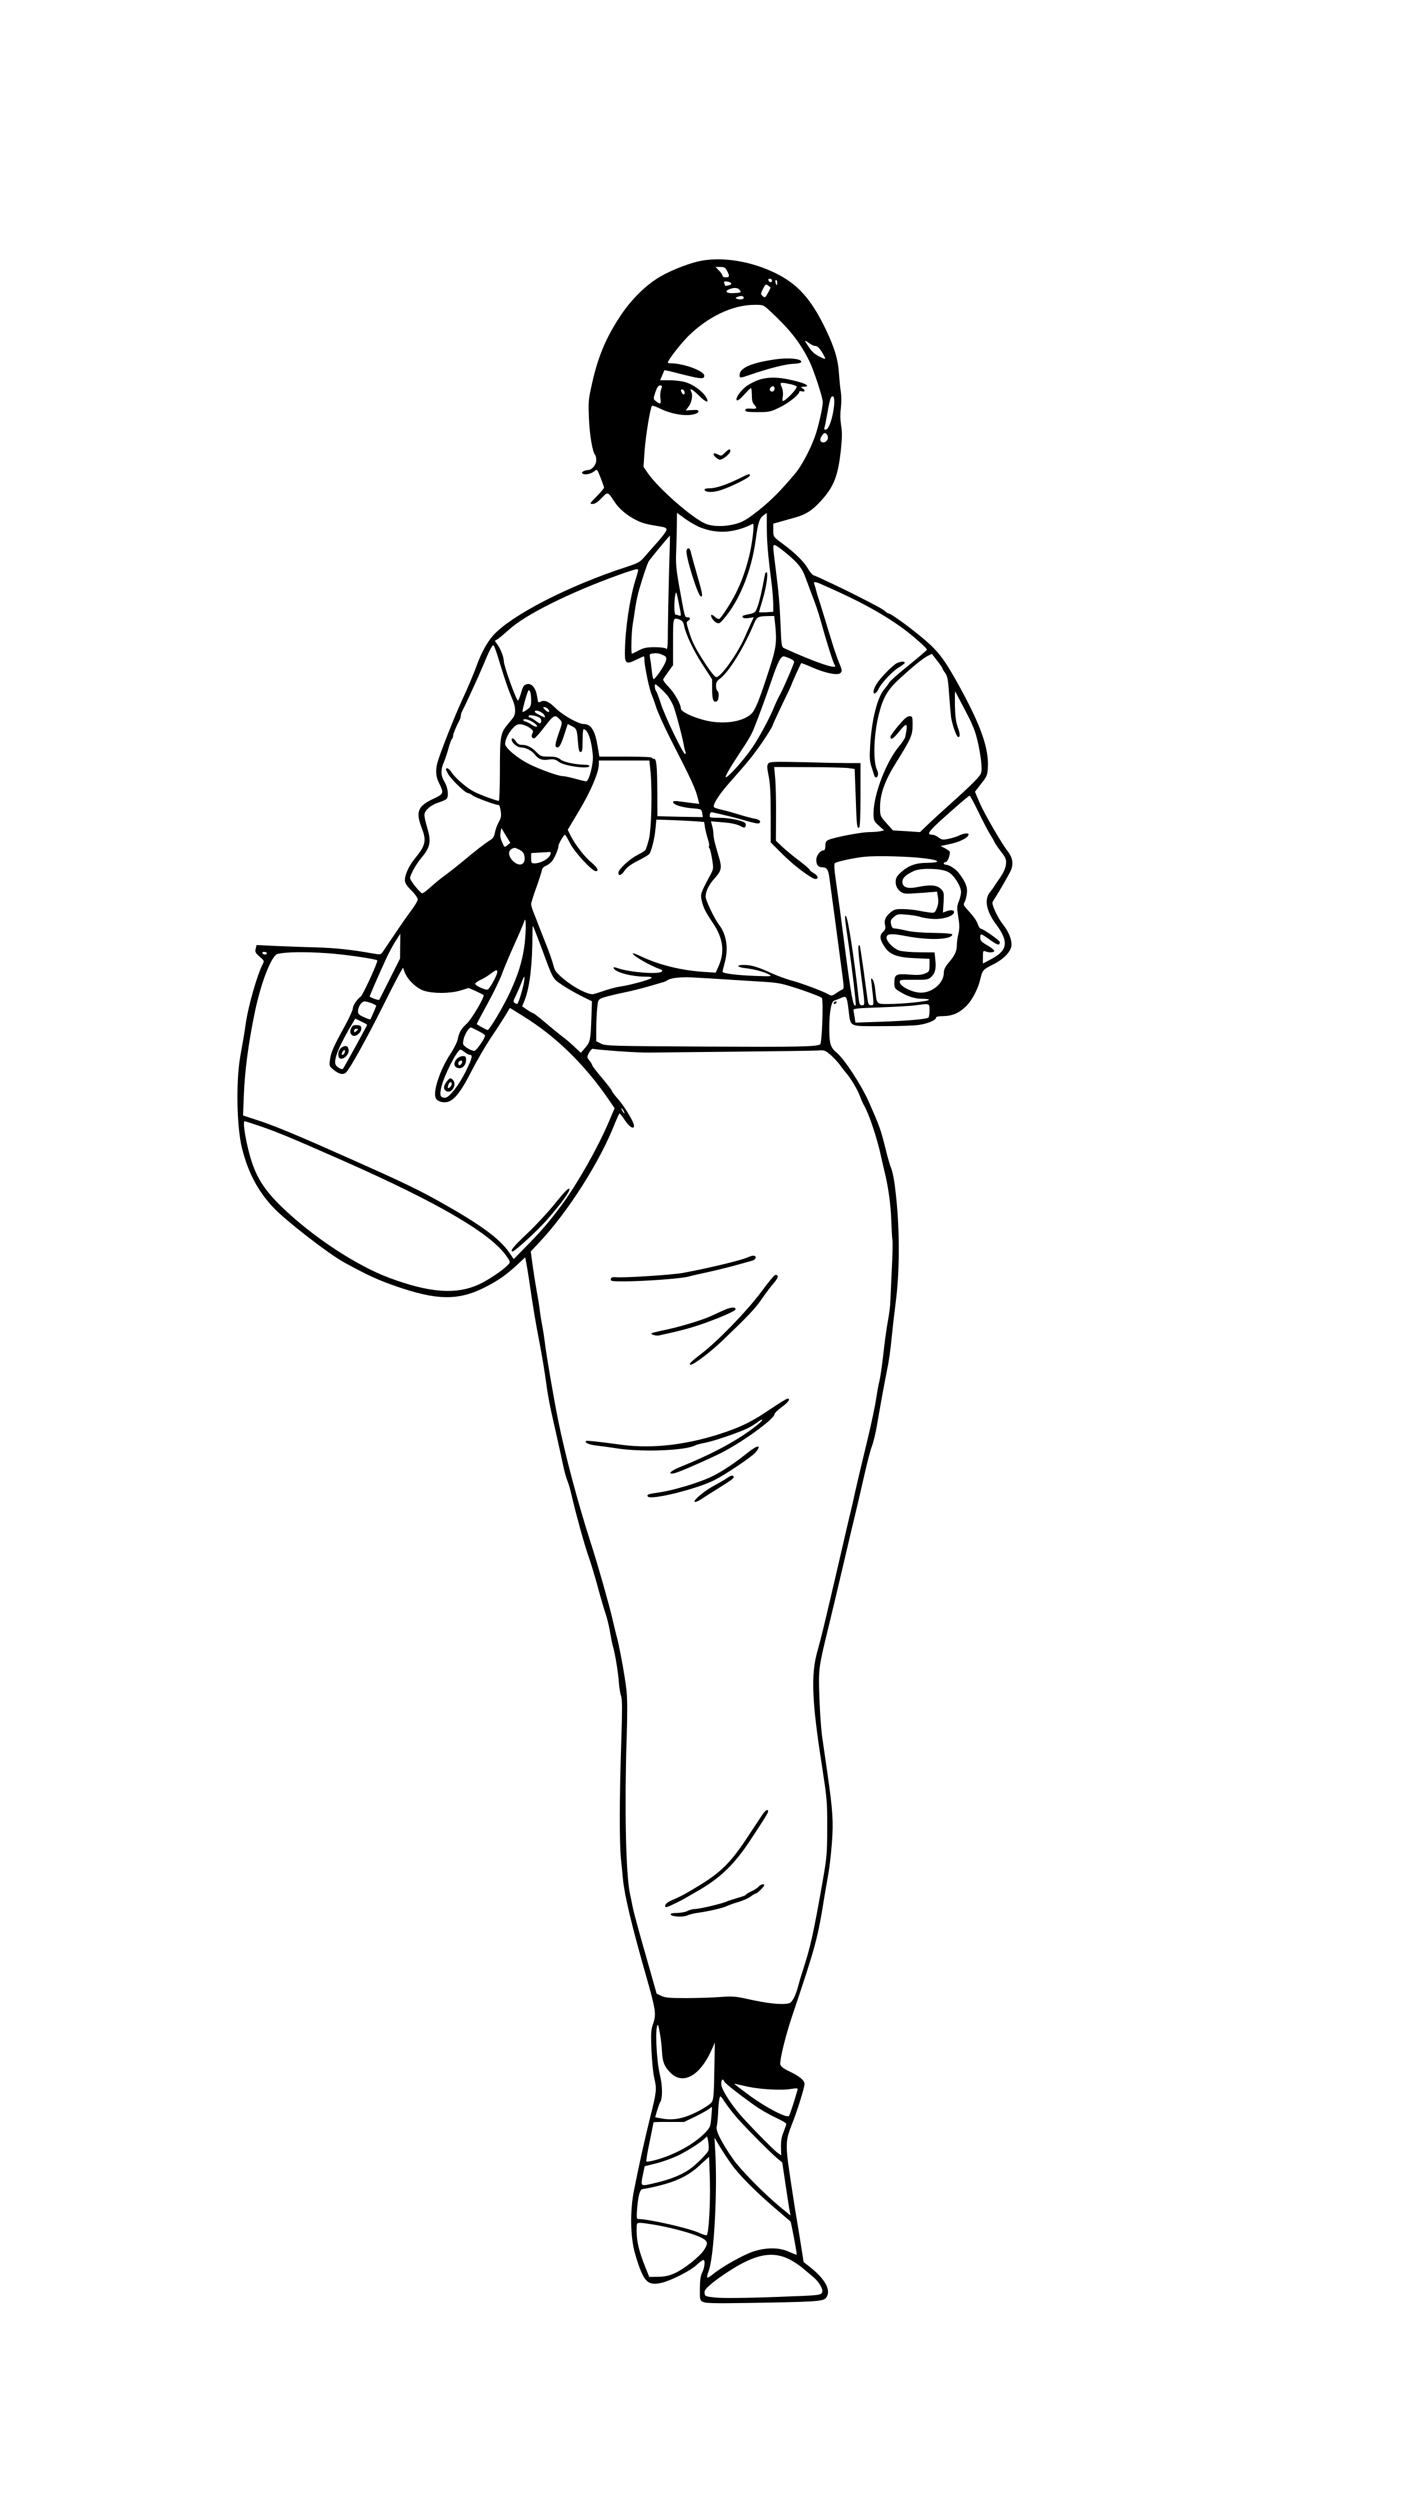 <svg xmlns="http://www.w3.org/2000/svg" width="1440" height="2560" version="1.0" viewBox="0 0 1080 1920"><defs/><path d="M539.4 200.1c-8.4 1.4-23.4 7.1-32.4 12.4-10.6 6.2-21.6 17-29.8 29.1-11.5 17.2-17.7 31.8-22.3 52.3-2.9 12.8-3.1 14.5-2.5 27.6.5 12.8 2.8 26.1 4.9 28.1.4.4.7 2.2.7 3.9 0 3.5-3.4 7.5-6.6 7.5-1 0-2.6.5-3.4 1-1.3.8-1.3 1.1-.1 1.9 1.7 1.1 6.7-.2 9.1-2.4 1.5-1.4 1.9-1 4.3 5.3 1.5 3.7 2.7 7.2 2.7 7.7s-2.6 3.5-5.7 6.7c-5.4 5.5-5.6 5.8-3.1 5.8 1.8 0 3.9-1.4 6.9-4.5 4.8-5.1 4.7-5.1 10.1 3.1 3.3 5.1 9.6 10.4 16.5 13.8 4.7 2.4 8.6 3.4 19.6 5.1 2.6.4 3.7 1.1 3.7 2.3 0 .9-3 5.1-6.7 9.2-3.8 4.2-8.4 9.5-10.5 11.9-3.1 3.6-4.9 4.6-12.5 7.1-44.8 14.4-90 37.6-103.7 53.2-4.6 5.2-9.3 14-12.6 23.3-2 5.7-6.9 17.1-11 26-6.1 13.1-17.3 41.8-19.1 48.5-1.4 5.5-1.1 10.3 1 14.6 4.3 8.8 4.2 8.9-4.4 13-11.8 5.6-13.3 9.9-8.4 22.7 3.6 9.2 2.7 13.2-5.3 22.8-4.5 5.5-7.7 12.3-7.8 16.5 0 2.4 1.1 4.3 5 8.2 2.8 2.8 5 5.9 4.9 6.9 0 1-2.2 4.7-4.9 8.3-2.7 3.6-8.5 11.9-12.9 18.5-4.5 6.6-8.7 12.9-9.4 13.9-1.2 1.7-1.8 1.8-7.8.7-16.5-2.9-27.7-4.1-43.4-4.6-9.3-.2-23.4-.8-31.2-1.1l-14.2-.7-.7 2.9c-.6 2.4-.2 3.2 3 6 3.7 3.2 3.7 3.3 2.2 6.2-4 7.8-10.6 30.8-12.6 43.7-.6 4.4-1.6 10.5-2.1 13.5-.6 3-1.6 9.1-2.4 13.5-3.3 19.6-2.7 54 1.4 70.3 4.6 18.4 12 32.5 23.6 45 9.4 10.2 43.2 36.4 55.5 43 18.2 9.9 25.3 13.1 39 17.9 31.4 10.9 47.9 11.2 68 1.1 10.9-5.5 16.7-9.6 26-18.2l5.4-5.1.7 3.5c.4 1.9 1.5 8.4 2.4 14.5 3.3 22.7 4.8 31.5 8.1 48.5 1.8 9.6 4 22.7 4.8 29.1.8 6.4 2.5 15.9 3.6 21 1.1 5.2 3.4 15.2 5 22.4 1.6 7.1 3.7 16.6 4.6 21 .9 4.4 2.4 9.6 3.2 11.5.8 1.9 2.3 6.9 3.2 11 3.3 14.4 10 38.6 13 47 1.7 4.7 4.8 15 7 23 2.1 8 4.8 17.1 5.9 20.4 1.2 3.2 2.8 9.7 3.6 14.5.8 4.7 1.9 10.2 2.5 12.1 1.6 5.4 3.9 19.8 4.4 27.3.3 3.7 1 8.3 1.7 10.1.9 2.5.9 10.8.1 35.7-1.4 42.9-1.5 76.3-.2 89.6.6 5.9 1.3 12.8 1.5 15.3 1.2 12.5 7 36.7 17.7 74 7.4 26 8 29.6 5.6 36.7-1.8 5.1-1.9 7.5-1.4 20.8.4 8.2 1.3 17.7 2.1 21 2.1 8.8 1.9 10.6-3 30.1-4.5 18.2-9.1 39-12.6 56.9-3 15.4-2.7 34.5.6 47 1.4 5.3 3.8 12.5 5.4 15.9 3.5 7.7 6.9 9.5 15 7.7 7-1.5 22.5-9.3 27.2-13.8 2.2-2.1 4.5-3.8 5.2-3.8 1.6 0 1 6.1-1.1 10-1 2-1.6 5.9-1.6 12-.1 8.5 0 9 2.4 10.2 2 1 9.2 1.2 33.5.8 52-.8 58.7-1.2 60.8-3.7 4.6-5.4 0-14.4-12.4-24.1l-4.6-3.6-1.7-10.8c-.9-5.9-2.4-14.9-3.2-19.8-.9-5-2.7-16.2-4-25-5.4-35.2-5.4-36.5-.1-50.2 4.3-10.8 9.7-28.3 9.7-31.1 0-2.6-4.1-6-11.8-9.6-4.2-2-6.4-3.7-6.8-5.2-.7-2.8 3.8-21.4 8.7-36.1 18.7-55.6 19.9-59.8 25.4-94.3.8-4.7 2.1-12.2 2.9-16.7.8-4.6 2-14.9 2.6-23 1.3-16.3.7-25-3.6-54.8-1.4-9.4-3.1-21.5-3.9-27-.8-5.5-1.7-19-2.1-30-.7-22.4-.8-22.1 7.1-54.5 4.2-17.4 7-29.1 10-42 .7-3 4-17.2 7.4-31.5 3.5-14.3 8-33.7 10.1-43 2.1-9.4 4.7-19.3 5.8-22.1 1.1-2.7 3-10.6 4.1-17.5 2.4-14.1 5.7-32 7.2-39.4 1.7-8.1 2.9-16.4 3.9-27 .5-5.5 1.9-17.7 3.1-27 3.4-26.6 3-62.3-1.1-91.5-.7-4.7-1.8-9.6-2.5-11-.7-1.4-2.7-8.3-4.4-15.3-3.5-14.2-4.7-17.5-12.8-35.7-5.6-12.7-18.6-32.6-24.6-37.6-4.8-4-5.7-6.9-5.7-18.6 0-12.6 1.5-20.7 3.8-21.4 1-.3 3.2-1.2 5.1-2 4.3-1.9 4.6-1.5 5.9 9.2 1.8 13.5-.5 12.4 26 12.4 12.5 0 25.3-.4 28.4-1 6.7-1 12.8-3.7 12.8-5.5 0-.8 1.9-1.2 5.8-1.2 7-.1 12.4-2.6 17.7-8 4.5-4.7 8.8-13.1 10.5-20.3 1.6-7 2-7.4 9.7-11.3 8.7-4.3 14.3-10.4 14.3-15.4 0-4.5-2.6-10.4-6.6-15.4-3.9-4.8-8.8-15.4-8-17.1.3-.7 1.5-2.7 2.6-4.3 2.5-3.9 7.7-12.9 10.7-18.5 3-5.6 2.6-10.6-1.3-15.8-5.3-6.9-18.2-29.2-21.9-37.7l-3.6-8.5 4.7-6.1c4.4-5.5 4.9-6.6 5.2-12.3.9-14.7-5.3-32.5-22.3-63.3-9.7-17.5-13.9-23.5-21.6-30.9-8.5-8.1-30.2-24.4-32.5-24.4-.4 0-1.6-.7-2.6-1.7-1-.9-4.6-3.1-8-4.8-3.5-1.8-9.2-4.8-12.8-6.6-7.8-4.1-31.8-15.5-34.2-16.2-.9-.3-2.9-2.7-4.4-5.4-2.9-5-9.7-11.7-18.6-18.3-7.9-5.8-7.8-5.7-7.8-11v-4.9l5.5-1.5c3-.9 8.1-2.3 11.3-3.2 8.3-2.3 13.3-5.5 20.1-13.1 9.8-10.8 13-19.3 15.1-39.7.9-8.6.9-13.1.1-17.9-.7-4.1-.8-8.8-.2-13.3.5-4 .5-9.4-.1-12.9-.5-3.3-1.1-9.6-1.4-14-.6-10.3-3.3-19.3-10-33.4-11.3-23.6-21.8-35.2-39.2-43.6-18.3-8.8-38.9-12.2-55.8-9.4zm19.1 7.9c2.1 4 1.9 5-1 5-1.4 0-2.5-.5-2.5-1.2s-1.2-2.5-2.7-4l-2.7-2.8h3.7c3 0 3.9.5 5.2 3zm34.5 7.6c0 1.7-2.2 1.4-2.8-.4-.2-.7.3-1.2 1.2-1.2.9 0 1.6.7 1.6 1.6zm4 1.4c0 1.1-.2 2-.4 2s-.6-.9-.9-2c-.3-1.1-.1-2 .4-2s.9.9.9 2zm-35.3.6c.2.6-.8 1.4-2.2 1.6-1.4.3-2.5.4-2.5.2 0-.1-.3-1-.6-1.9-.6-1.3-.1-1.6 2.1-1.3 1.6.2 3 .8 3.2 1.4zm30.2 3.1c.1.1-.7 2-2 4.2-2.1 3.8-2.4 4-4 2.5-1.7-1.6-1.7-1.8.2-5.6 1.8-3.5 2.2-3.8 3.7-2.7.9.8 1.9 1.4 2.1 1.6zm-23.9 1.8c1.7 2.1 1.3 2.3-4.4 2.6-5.4.4-7.4-1.4-3.4-3 3.5-1.4 6.4-1.3 7.8.4zm3.3 6c.3 1.3-2.9 1.9-5.1 1-1.5-.6-1.5-.8.3-1.5 2.4-1.1 4.5-.8 4.8.5zm19.5 9.7c15.6 14.4 23.4 24.2 30.7 38.7 3.5 7 10.5 28.3 10.5 31.9 0 4.5-3.7 20.3-6.3 27.2-3.8 10.2-10.2 22-14.7 27.4-10.8 12.9-18.3 20.5-28 28.3-8.2 6.5-11.8 8.8-16.8 10.3-8.3 2.6-18.6 2.6-24.4.1-10.3-4.4-36.5-27.4-44.4-39.1l-3.1-4.5.8-12c.9-12.1 4.5-34.2 5.8-34.9.4-.3 3.4.8 6.6 2.4 7.8 3.8 18 5.6 24.3 4.4 3-.6 4.7-1.4 4.7-2.4 0-1.1-1.1-1.4-4.9-1.1l-4.9.3 2-2.6c2.6-3.3 3.7-9 2.3-11.6-1.9-3.6.8-2.3 6.1 3 5.4 5.4 8.1 5.8 5.2.9-2.6-4.4-9.9-9.7-15.7-11.4-2.7-.8-8.2-1.5-12.2-1.5h-7.3l1.6-3.8c.8-2 1.6-3.8 1.7-3.9.2-.2 6.5 1.3 14.1 3.3 14 3.5 16.5 3.7 16.5.9 0-3.6-15.9-9.5-25.6-9.5-1.3 0-2.4-.2-2.4-.6 0-1.7 9.4-13.9 15.4-20 15.2-15.1 34.1-24.2 50.9-24.3 6.7-.1 7 0 11.5 4.1zm35.6 27.5c1.3-.1 2.9 1.3 4.9 4.6 1.7 2.6 2.8 5 2.5 5.2-.3.3-2.6-.7-5.2-2.1-4.1-2.3-6-4.4-10.1-11.3-.5-.8.7-.3 2.6 1.1 1.9 1.5 4.3 2.6 5.3 2.5zm-118.6 33.4c-.6 1.7-.8 4.8-.5 7 .6 4.4 0 4.7-3.3 2.1-2.3-1.8-2.3-1.9-.6-7 1.3-3.8 2.3-5.2 3.6-5.2 1.7 0 1.8.4.8 3.1zm17.9 1.4c.8 2.2-.6 3.3-1.7 1.5-1.3-2-1.2-3 0-3 .6 0 1.3.7 1.7 1.5zm115 10.9c-.9 9-3.9 18-6.1 18.4-1.3.3-1.7 0-1.4-1 .3-.7 1.4-6.1 2.4-11.8.9-5.8 2.2-11.1 2.7-11.7 1.9-2.6 3 0 2.4 6.1zM636 336c0 2.3-2.6 4.4-4.5 3.6-1.9-.7-1.9-2.6.1-5.4 1.3-1.8 1.9-2.1 3-1.1.8.6 1.4 1.9 1.4 2.9zm-97.6 69.2c12.9 5 26.3 4 39.9-3 1.4-.7-.4 15.3-2.9 25.1-2.9 11.5-5.9 19.7-10.4 28.7-3.5 7-10.7 18.1-12.4 19.2-.6.4-2.1-.2-3.3-1.4-1.3-1.2-2.6-1.9-2.9-1.6-.9 1 1.5 4.7 3.8 5.9 2 1.1 2.6.8 5.6-2.7 12.1-13.7 21.6-37.3 24.7-61 1.8-13.1 2.8-16.3 6-18.7l2.5-1.8v9.3c0 12.9.7 21.3 4.1 48.3.4 3.8.8 9.5.9 12.7v5.6l-5.5.4c-3 .1-5.5.1-5.5-.1s1.1-4 2.5-8.5c2.9-9.5 4.7-20.7 3.5-22-.5-.5-1.1.2-1.4 1.5-2.7 14.2-3.9 19.5-5.5 24.1-1.6 4.9-2.1 5.4-5.7 6.2-6.2 1.3-6.6 1.5-5.8 2.7.4.7 2.1.9 4.5.5l3.9-.6-2.4 5.2c-1.3 2.9-3.4 7.5-4.6 10.3-5.9 13.2-18.3 30.5-21.8 30.5-1 0-4.2-3.9-8.4-10.3-8-12.4-9.9-16.2-12.7-25.1-1.9-6.2-2-7.1-.6-7.8 2.1-1.2 1.9-2.8-.4-2.8-2.2 0-1.9 1-6.6-25-2.1-11.8-2.5-16.5-2.1-25.5.2-6.1.5-15.2.5-20.3l.1-9.4 6.6 4.8c3.7 2.6 9 5.6 11.8 6.6zm-24.5 34.3c-.4 15.4-.8 35.2-.9 44 0 12.4-.3 15.6-1.2 14.7-.7-.7-4.2-1.2-8.9-1.2-6.2 0-8.5.5-12.3 2.5-2.6 1.4-4.9 2.5-5.2 2.5-.8 0-.4-16.5.6-22.5.6-3.3 1.5-9.2 2-13 .6-3.9 1.8-9.5 2.6-12.5 3.2-11.1 6.7-21.5 7.8-23.1 1.8-2.7 16-19.8 16.2-19.6.1.1-.2 12.8-.7 28.2zm90.6-14.2c8.7 7.2 11.9 11.4 14.4 18.7 1.3 3.6 3.8 10.3 5.6 15 1.9 4.7 4.6 12.8 6 18 4.4 16 9.6 32.4 10.7 33.7 3.4 4.2-14.6-1.8-38.8-12.9-2-.9-2.2-2-2.8-17.1-.7-16.8-1.3-24.5-4-45.7-2.2-17.1-2.2-17.4.7-15.9 1.2.7 4.9 3.4 8.2 6.2zm-116.1 19.1c-4.8 15.2-8.3 39.3-8.4 57.4 0 7.8 1.2 8.5 8.6 4.9 3-1.5 5.7-2.7 5.9-2.7.3 0 .5 1.3.5 2.9 0 4.1 3.9 23.1 5.4 26.1.6 1.4 2.3 5.9 3.6 10 1.3 4.1 6 14.4 10.3 23 17.6 34.4 20.1 39.8 22.1 48.4l.7 2.9-5.3-.6c-2.9-.4-7.4-1-10-1.3-3.4-.5-4.8-.3-4.8.5 0 2 6.9 4.2 14.6 4.8 7.1.6 7.2.6 7.8 3.6.3 1.7.5 3.1.4 3.2-.2 0-8.1-.1-17.5-.3l-17.3-.4-.1-19.2c-.1-20-.7-25.3-2.7-24.9-.7.2-1.2-.2-1.2-.7 0-.6-7.4-1-20.3-1h-20.3l-1.3-7.8C457 560.8 454 556 448.3 556c-4 0-16.1-6.8-21.3-12-5.4-5.3-8.7-6.8-11.8-5.1-1.8.9-2 .6-2.6-3.9-.9-6.5-4.2-10.6-7.9-9.6-2.2.5-3 1.6-4.4 6.6-1 3.3-2.1 6-2.4 6-1.3 0-10.9-26.6-10.9-30.3 0-2.8-2.2-8.7-4.4-12l-2.5-3.6 2.6-1.6c1.4-1 5.1-4.1 8.3-7 12.5-11.5 46.7-28.5 84.5-42.1 6.6-2.4 12.7-4.3 13.6-4.3 1.5-.1 1.4.7-.7 7.3zm142.4 4.2c27.9 12.2 45.2 21.5 60.9 32.6 8.2 5.8 20.3 16.4 20.3 17.7 0 .4-6.3 5.8-14 12s-14.5 12.2-15.1 13.4c-.6 1.2-2.2 3.3-3.4 4.7-5.4 5.9-9.9 23.3-11.1 43.3-.6 9.6-.4 12.4 1.1 16.8 1 3 1.9 6 2.1 6.6.2.7.8 1.3 1.3 1.3 1.5 0 2.1-3 1-5.2-3.4-6.4-2.9-26.8 1.1-43 3.3-13.2 6.8-19.2 16.1-27.7 10.7-9.8 17.7-15.4 21.5-17.4l3.2-1.6 4.1 5.3c2.3 2.9 4.1 5.6 4.1 6 0 .4.9 1.9 2.1 3.5 1.6 2.2 2.2 5.1 2.9 15.7.5 7.1 1.2 15.1 1.5 17.7.7 5.5 4.2 15.7 5.5 15.7 1.7 0 1.6-2.4-.4-7.9-1.4-4-1.9-8.6-2.1-16.4 0-5.9 0-10.7.1-10.7.2 0 1.8 3.1 9.6 18 2.2 4.1 4.8 10 5.8 13.2 2.4 6.9 5 21.5 5 27.7 0 4.3-.5 5-5.9 10.6-3.2 3.3-11.2 10.7-17.7 16.5-6.5 5.8-14.5 13.1-17.7 16.2l-6 5.8-10.4-.7-10.4-.6-5-5.6c-4.8-5.4-4.9-5.6-4.9-12.2 0-10.1 3.6-20.3 12.1-33.9 11.8-18.9 12.9-21.5 12.9-29.2 0-6.5-.1-6.8-2.4-6.8-1.8 0-4 1.9-8.5 7.2-3.3 4-6.1 7.8-6.1 8.5 0 3 2.1 1.8 6.5-3.7 6.3-7.8 7.1-7.2 4.9 3.7-.2 1.2-2.3 4.4-4.6 7.2-10 11.7-19.8 37.3-19.8 51.4 0 5.7.2 6.2 4 9.7l4.1 3.7-3.2.7c-1.7.3-5.7.6-8.8.6-5.7.1-25.4 3.8-30.3 5.8-2.3 1-2.8 1.8-2.8 4.7 0 2.2-.5 3.5-1.3 3.5-2.6 0-5.7 4-5.7 7.3 0 3.8 1.5 5.7 4.5 5.7 3.5 0 4.7 1.6 5.5 7.6 2.5 18.4 6.3 46.4 7.5 55.9.8 6 2 15.2 2.7 20.4 1 7.3 1 9.5.1 9.8-.7.3-2.9 1.5-4.8 2.9-3.4 2.3-3.8 2.3-6.3.9-4.7-2.6-20.5-8.5-28.1-10.5-4-1.1-11.2-3.7-16-5.9-10.2-4.7-15.1-6.1-20.8-6.1-6.3 0-5.2 1.8 1.5 2.5 6.7.8 14.7 2.9 18.2 5 2.2 1.3 1.1 1.4-11.5.9-13.8-.5-24.5-1.9-24.5-3.2 0-.4.7-3.2 1.5-6.2 3.2-11.4 1.7-22.1-4-29.6-3.8-5-10.5-19-10.5-21.9 0-4 2.7-9.4 7-14.1 4.9-5.4 5.6-7.8 3.7-14.5-.9-3-2.3-7.9-3.1-10.9-.9-3-1.6-6.8-1.6-8.5 0-1.6-.4-4.5-1-6.4l-.9-3.4 9.2.8c5.8.4 10.5 1.4 12.9 2.6 3.4 1.8 3.9 1.8 4.5.4.3-.9.2-2-.3-2.5-2-1.9-12.3-4-19.7-4-7.6 0-7.8-.1-7.5-2.3.2-1.2.9-2.1 1.5-2 6.5 1.3 20.5 4.8 27.2 6.8 5.2 1.6 8.8 2.2 9.4 1.6 1.5-1.5 0-2.8-4-3.5-2.1-.4-7.2-1.7-11.3-3-4.1-1.3-10.1-3-13.3-3.7-3.2-.7-6-1.6-6.3-2.1-1.1-1.7 3.8-9.5 11.1-17.8 15.8-17.8 19.2-22.1 26.1-32.1 3.9-5.7 7.5-11.5 7.9-12.9.4-1.4 3.9-8.8 7.6-16.6 3.8-7.7 6.9-14.4 6.9-14.7 0-.6 6.9-15.9 7.5-16.5.1-.1 3.8 1.3 8.1 3.2 10.5 4.6 20 6.5 22 4.4 1.4-1.4 1.3-2.2-.9-7.4-1.3-3.2-3.7-10-5.2-14.9-1.5-5-3.3-10.8-4-13-.7-2.2-2.2-7.4-3.5-11.5-1.2-4.1-2.7-8.7-3.2-10.2-.5-1.4-1.3-4.1-1.8-6-.4-1.8-1.1-4.1-1.5-5.1-.9-2.2.6-2.2 5.3-.1zm-108.1 21.3c.5 3 .4 3.3-1.1 2.8-1-.4-2.2-.7-2.7-.7-1.1 0-1.2-10.3-.2-15.1.8-3.6.8-3.4 4 13zm72.7 9.2c1.4 13.8.8 18.5-4 33.3-8.2 25.5-11.3 33.2-14.5 36-6.9 6.2-22.2 8.2-35.9 4.6-9.7-2.5-18-6.6-18-8.9 0-3.4-5.2-12.5-9.6-16.8-2.5-2.5-4.3-5-4-5.7.3-.6 2.2-3.3 4.1-6l3.5-4.8v-17.9c0-19.3-.1-19 5.3-17 1.7.7 2.7 2 3.1 4.3 1.3 6.9 7.4 19.7 14.4 30.4l7.2 11.1v7.4c0 8 .9 10.5 3.4 9.6 1.8-.7 2.3-7.2.6-8.2-.5-.3-1-2.1-1-3.9 0-2.4.7-3.8 3-5.4 6.8-5.1 18-23 26-41.9 2.4-5.7 3-6 10.6-6.2l5.1-.1.7 6.1zm-212.8 25.7c5.1 16.9 7.8 24.8 10.6 31.2 3 6.5 3.3 12.2.8 15.3-.5.7-2.2 2.8-3.8 4.7-5.8 7-6.2 9-6.2 35.1 0 13.2-.4 23.9-.8 23.9-1.8 0-14.9-4.8-19.2-7.1-5.5-2.8-14.6-10.7-17.1-14.8-1-1.7-2.6-3.1-3.4-3.1-1.3 0-1.3.6.4 3.8 2.1 4.2 13.4 15.2 15.5 15.2.7 0 2.4.8 3.7 1.9 2.3 1.7 18.6 7.7 20.1 7.3.4-.1 1 2 1.4 4.5.6 3.9.3 5.4-1.5 8.6-1.2 2.1-2.5 5.7-2.9 7.9-.5 3-1.5 4.6-3.3 5.7-3.8 2.3-12.5 9-21.1 16.3-4.2 3.5-10.2 8.2-13.4 10.6-3.3 2.3-8.4 6.5-11.4 9.2-3 2.8-6 5-6.6 5-1.5 0-9.4-9.8-9.4-11.7 0-2.3 4.6-10.7 8.5-15.3 7.2-8.6 7.9-12.7 4.5-24-1.1-3.6-2-7.7-2-9.1 0-3.4 4.5-7.5 10.5-9.5 2.8-.9 5.6-2.1 6.3-2.7 2.1-1.6 1.4-8.8-1.3-13.2-3-4.7-3.1-9.5-.6-15 .9-2.2 2.6-7.1 3.6-10.8 1-3.7 2.2-7 2.7-7.3.4-.3.8-1.2.8-2.1 0-1.5 2.1-6.7 4.6-11.5.8-1.4 1.4-3.3 1.4-4.2 0-.9.4-2.4 1-3.4 2-3.7 12.3-26.1 15.7-34.2 4.9-12 7.5-17 8.4-16.4.5.3 2 4.4 3.5 9.2zm127.2-1.5c1.9.9 2.3 1.7 1.8 3.9-.6 3.2-8.6 14.9-9.6 14.3-.4-.3-1-3-1.3-6.2-.3-3.2-.9-7.5-1.3-9.5-.6-3.5-.5-3.7 2.2-4 3.3-.4 4.9-.1 8.2 1.5zm96.6 2.2c2 .8 3.6 2 3.6 2.6 0 1.5-7.8 19.7-10.9 25.4-1.5 2.7-3.3 6.6-4.1 8.5-2.9 7.7-11.5 23.8-17 31.9-6.5 9.6-19.4 24-20.6 22.9-.4-.4 2-4.8 5.2-9.9 3.2-5 7.8-12.1 10.2-15.7 2.4-3.7 5.2-8.7 6.1-11.2 4-10 9.6-25.3 14.3-39 4.4-12.9 6.6-17 8.9-17 .3 0 2.3.7 4.3 1.5zm-93.5 28.9c1.3 1.7 3.1 4.9 4.1 7.1 1.7 3.6 7.8 26.8 8.5 32 .2 1.1.6 2.8 1 3.7.4 1 .3 1.8-.3 1.8-1.5 0-15.8-29.6-18.7-39-1.5-4.7-3.1-8.9-3.6-9.5-.5-.5-.9-2-.9-3.3 0-2.4 0-2.4 3.8.9 2 1.8 4.8 4.6 6.1 6.3zm-105.5-2.8c.3.9.6 3.7.6 6.3 0 4.1-.4 5-3.1 7-1.7 1.3-3.3 2.1-3.5 1.8-.6-.6 3.9-16.7 4.7-16.7.4 0 1 .7 1.3 1.6zm13.6 12.9c2.1 2.5.1 3.1-2.2.7-1.8-1.8-1.9-2.2-.6-2.2.8 0 2.1.7 2.8 1.5zm-2.7 5c.8 1.9.6 1.9-4.3-.6-2.9-1.5-3.8-2.4-2.9-3 1.6-.9 6.4 1.5 7.2 3.6zm-3.4 2c.7.7 1.1 2.1.7 3-.5 1.5-1 1.4-4-.9-1.9-1.4-3.9-2.6-4.5-2.6-.6 0-1.1-.5-1.1-1.1 0-1.5 7-.2 8.9 1.6zm15.4 1.3c1.8 1.9 1.7 2.3-1.3 10.8-2 5.6-2.7 9.1-2.1 9.7 2 2 3.7-.3 6.4-8.7l2.8-8.6 2.9 1.5c4 2 4.2 2.7 4.9 11.9.5 6.3.9 8.1 2.1 8.1 1.2 0 1.5-1.6 1.5-8.8 0-4.8.3-8.7.8-8.7 3.2 0 6.2 8.5 7.1 20.5.5 6.1-3 19.5-5.1 19.5-.7 0-4.6-.9-8.5-2-4-1.1-8.3-2-9.6-2-3.3 0-17.6-5.2-25.9-9.3-9.2-4.7-18.3-12.4-18.3-15.5 0-3.4 2.8-8.8 6.3-12.4 2.5-2.5 3.6-2.9 6.4-2.5 1.8.3 4.7 1.5 6.3 2.7 2.5 1.8 2.8 2.5 2 4.1-1.2 2.1-.6 3.9 1.3 3.9.7 0 4.3-4 8.1-9 7.3-9.4 7.9-9.6 11.9-5.2zm-20.1 2.3c4.1 3 2.4 4.2-1.9 1.4-2-1.4-4.2-2.5-4.9-2.5-.8 0-1.4-.5-1.4-1.1 0-1.5 4.7-.3 8.2 2.2zm89.5 37.6c1.4 15.1.7 43.3-1.2 51.6-1 3.9-2.2 7.8-2.8 8.5-.5.7-3.3 2.4-6.1 3.8-5.9 3-14.6 11-14.6 13.6 0 2.9 2.3 2.1 4.9-1.8 1.7-2.4 4.9-4.8 10.1-7.4 4.2-2.1 8.1-4.4 8.7-5.2 1.7-2.1 4.1-11.7 4.8-19.3l.7-7.1 10.1.3c5.6.2 13.9.6 18.4.9l8.2.6.6 4.1c.4 2.3 1.4 6.4 2.2 9 .9 2.6 1.3 5.1.9 5.4-.3.3-.2 1.1.4 1.8.5.6 1.4 4.4 2 8.3 1.1 6.6 1 7.6-.8 11-8.1 15.1-8.3 15.7-7.2 20.7 1.3 5.6 2.7 8.5 8.6 17.3 7.9 11.7 9.2 21.9 4.5 32.9l-2.3 5.2-8.2-.5c-17.5-1-35.1-5.3-48.8-11.8-3.8-1.8-6.8-2.9-6.8-2.5 0 1.8 13.4 9.5 21.4 12.3 1.4.5 1.6 1 .9 1.7-2.3 2.3-24.4.6-33.4-2.5-2.8-1-3.9-1.1-3.6-.3 1 3.3 13.6 6.7 24.7 6.7 3.8 0 5.1.3 4.3 1.1-1.3 1.3-16.3 5.4-23.4 6.4-2.9.4-8.3 1.8-11.9 3-3.6 1.3-7.7 2.5-9.1 2.9-3.7.8-15-4.9-23-11.7-5.7-4.8-6.8-6.3-7.8-10.4-.6-2.6-3.2-10-5.7-16.3-2.5-6.3-5.2-13.1-5.9-15-.7-1.9-2.2-5.8-3.4-8.7-1.2-2.8-2.1-6-2.1-7s1.8-6.9 4.1-13.1c2.2-6.2 4.1-12.1 4.2-13.2.1-1.1 1.3-2.4 2.8-3 1.5-.7 3.6-2.1 4.6-3.3 2.1-2.3 5.3-9.7 5.3-12.2 0-1.6 4.1-8.5 5-8.5.3 0 2.1 3 4 6.8 3.5 6.8 16.8 21.2 19.7 21.2 2.6 0 1.2-2.8-3.3-6.6-5.2-4.2-12.4-13.5-16-20.5l-2.3-4.7 9-15.1C454 607.2 460 593 460 586.8V584h38.8l.9 8.7zm252 31.1c3.4 7 7.3 14.5 8.7 16.7 1.4 2.2 3 5 3.5 6.1.5 1.2 2.8 4.6 5.1 7.5 3.7 4.8 4.1 5.9 3.7 9.7-.3 2.8-1.8 6.2-4.3 9.9-2.2 3.1-4.3 6.3-4.9 7.2-.5.9-2 2.9-3.2 4.4-4.4 5.5-2.6 14.5 4.6 24.2 10.2 13.6 9.3 20.3-3.6 27.1l-6.3 3.3v-5.1c0-4.4.2-4.9 1.8-4.3 2.7 1.2 6.5 1.1 6.9-.1.2-.7-2.1-2.6-5.2-4.4-4.7-2.7-5.5-3.6-5.5-6.1 0-3.4.3-3.3 8.4 2.5 4.9 3.5 6.6 3.8 6.6 1.1 0-1.3-13.1-10.5-15-10.5-.4 0-1.4-1.7-2.1-3.7-.6-2.1-3.5-6.1-6.3-9.1-4.5-4.8-4.9-5.5-3.7-7.3.6-1.1 1.5-4.2 1.8-6.7.6-5-.9-8.8-6.3-15.9-2.4-3.1-7.4-6.3-10.1-6.3-.7 0-1.3-.5-1.3-1 0-.6.7-1 1.5-1 1.5 0 3.8-6.6 2.9-8.2-.3-.4-2-1.6-3.7-2.5l-3.2-1.6 6-1.3c8.7-1.7 15.4-5.1 15.5-7.7 0-1.2-3.9-.8-7 .8-1.6.8-5.2 2-8.1 2.6-4.6 1-5.4.9-8-1-1.5-1.2-3.7-2.1-4.8-2.1-5.4 0-3-2.8 18.7-21.8 5.1-4.5 9.6-8.2 10-8.2.4 0 3.5 5.8 6.9 12.8zm-362 25.3c-2.2 1.8-2.2 1.8-4-2.3-1.3-2.8-1.7-5.1-1.2-7.5l.6-3.5 3.4 5.7 3.5 5.7-2.3 1.9zm9.2 3.4c3 1.5 4.1 3.3 4.1 6.9 0 5.2-4.7 6-9.1 1.7-3.3-3.3-3.8-7.5-1.1-9 2.3-1.4 2.8-1.3 6.1.4zm24.1 2.7c-.1 3.5-7.1 7.8-12.5 7.8-2.3 0-2.5-.4-2.5-4v-3.9l6.8-.4c3.7-.2 7-.4 7.5-.5.4-.1.7.4.7 1zm287.6 4c11.7 1.4 12.5 3.3 1.6 3.4-9 0-14.7 2.2-20.5 7.6-3 2.8-3.7 4.3-3.7 7.2 0 4.5 3.6 8.5 7.7 8.8 3 .1 3.8.1 16-.8l8.1-.7.7 4.5c.5 3.1.2 5.6-.9 8.2-1.5 3.7-1.7 3.8-5.8 3.3-2.4-.3-6.5-1-9.3-1.6-2.7-.5-7.8-1-11.2-1-5.2-.1-6.6.3-9.3 2.6-3.9 3.2-5.1 6.2-4.1 9.9.5 2.1.2 3.2-1.7 5.1-2.8 2.8-2.5 5.7 1.3 11.4 3.9 6 9.9 8.2 23.2 8.7l11.3.5v4.9c0 4.7-.2 5-3.5 6.4-2.6 1.1-5.6 1.3-12 .8-10.2-.8-11.5-.1-11.5 6.2 0 4 .3 4.6 3.8 6.7 6.2 3.9 11.9 5.7 17.9 5.7 3.4 0 5.3.4 4.7.9-1.2 1.2-20.7 3.1-31 3.1-9.3 0-8.9.5-10.1-11-.3-3.3-1.2-6.8-2-7.8-1.3-1.5-1.4-1.1-.8 3.3 1.9 16.6 1.9 16.5-.3 16.5-1.6 0-2.2-.8-2.6-3.3-.3-1.7-1.7-12-3.1-22.7-1.5-10.7-2.9-19.7-3.1-19.9-1.6-1.7-1.4 3.6.9 21.7 3.3 24.6 3.2 24.2.8 24.2-1.6 0-2.1-1-2.6-5.8-3.4-30.8-8.1-61.3-9.7-62.7-1.2-1.2-.9 1.9 2.2 23 2.6 17.8 5.8 44.9 5.3 45.4-1.8 2.2-3.4-6.1-8.8-47.9-1.9-15.1-4.6-34.9-5.9-44-1.8-12.1-2.1-16.7-1.3-17.2 2.3-1.4 15.2-4.1 23.1-4.9 9.9-.9 33.5-.3 46.2 1.3zm17.5 10.3c4.6 2.2 10.3 11.2 10.1 15.8-.1 1.8-.9 5-1.8 7.2-1.4 3.4-1.4 4.8-.3 11.7 1 6 1 8.9.1 12.9-.7 2.8-1.2 6.6-1.2 8.4 0 4.8-1.4 8-6 13.4-2.9 3.4-4 5.6-4 8 0 7.9-8.6 15.4-17.6 15.4-6.3 0-15.7-4.6-16.2-7.9-.3-2 .1-2.1 10.6-2 9.6.1 11.2-.1 13.2-1.9 3.3-3 4.2-6.3 3.5-13.1l-.6-6-11.2-.1c-6.2 0-13.1-.6-15.4-1.2-4.5-1.2-10.3-6.9-10.3-10.1 0-3.1 3.7-3.3 15.3-1.1 17.6 3.4 35.1 2.7 35.2-1.4 0-.5-5.9-1-14-1.1-8.8-.1-16.6-.7-21-1.7-3.8-.9-8-1.7-9.2-1.7-1.6 0-2.3-.8-2.8-3.2-.6-2.7-.3-3.6 2.1-5.6 2.6-2.3 3.3-2.4 10.2-1.8 4 .4 8.4 1.1 9.8 1.6 1.4.6 5.5 1.3 9.2 1.6 7.7.7 16.4-1.8 17-4.9.4-1.9-2.2-2.3-6.1-.8l-2.4.9.5-7.8c.4-7.4.3-8-2.1-10.4-3-3-8.2-3.4-17.9-1.4-7.4 1.5-11.2.4-11.6-3.5-.4-3.2 2.6-6.2 9.2-9 5.4-2.3 20.4-1.9 25.7.8zm-325.6 58.9c-1.7 11-4.8 20.7-10.7 33.5C387.2 772 376 791 374.6 791c-.6 0-5.9-2.8-8.4-4.5-.1-.2 3.6-7.2 8.3-15.8 4.7-8.5 9.7-18.8 11.1-22.9 1.5-4 5.7-14.1 9.4-22.3 3.8-8.3 7.2-16.4 7.7-18 1.6-5.8 1.5 10.5-.2 20.9zm13.5-.4c9 24.5 8.4 23.4 16 28.5 3.7 2.5 10.4 6.3 14.8 8.5l7.9 3.9-.4 11.8c-.6 17.8-.9 19.6-4.8 23.9l-3.3 3.9-4.9-4.6c-2.6-2.5-6.8-6.1-9.3-7.9-2.5-1.9-8.4-6.7-13.1-10.7-4.7-4-9-7.3-9.4-7.3-.5 0-2.6-1.2-4.6-2.6l-3.8-2.6 1.9-4.7c4-10.2 6-27.5 6-51.7 0-3.1.2-5.5.4-5.3.3.3 3.2 7.9 6.6 16.9zm-108.6-1.5l-.1 9.6-7.9 15.7c-4.3 8.6-8 15.9-8.1 16-.3.6-7.3-1.9-7.3-2.6 0-.7 6.2-15 12.7-29.2 1.9-4.1 5.1-10.1 7.1-13.2 2-3.2 3.7-5.8 3.7-5.8s0 4.3-.1 9.5zM205 732c0 .5-.6 1-1.4 1-.8 0-1.8-.5-2.1-1-.3-.6.3-1 1.4-1 1.2 0 2.1.4 2.1 1zm46.5 0c12.6.8 37.2 4.4 38.3 5.5.8.8-11 26.5-12.7 27.8-2.9 2.1-6.1 6.9-6.1 9.2 0 1.2-2.6 6.8-5.7 12.6-9.3 16.9-11.1 21.1-11.8 26.5-.7 4.8-.6 5.2 2.5 7.7 4.4 3.7 7.7 4.4 10 2.1 3-3.1 16-26.5 28.2-50.9 6.3-12.7 12.4-24.4 13.5-26.2l1.9-3.2 1.2 3.3c2.1 5.8 8.7 12.2 14.5 14.3 7.1 2.4 20.2 2.4 28.5-.1l6.2-1.9 5.3 2.3c2.8 1.3 5.6 2.7 6.1 3.1 1.2 1.1-9.2 18.8-13.1 22.2-3.9 3.5-5.8 6.7-6.7 11.8-.4 2-2.8 7-5.5 11-8.1 12.3-13.7 29.1-11.4 34.2 1.3 2.7 6.2 4 10 2.6 4.9-1.8 10.1-8.8 17.3-23 4-7.9 10.8-19.6 15-25.9 4.3-6.3 9.3-14.1 11.2-17.2l3.5-5.8 10.1 6.3c24.6 15.1 46.7 36.5 65.3 63.4l5 7.3-4.1 9.7c-8.8 20.7-23.9 47.4-36.3 64.3-9.6 13-15.4 19.8-27.1 31.7l-10 10.2-3.2-4.7c-7.3-10.9-22.3-21.9-54-39.6-15.8-8.9-30.4-15.9-68.3-32.7-39.9-17.8-58.8-25.7-72-29.9l-10.4-3.4.6-15.6c.7-18.6 3.6-40.4 8.4-63.5 4.8-23.2 12.9-43.9 17.6-45 6.8-1.5 20.9-1.7 38.2-.5zM382 746.3c0 2.6-6.2 13.7-7.6 13.7-2.6 0-9.4-3.2-9.4-4.5 0-.6 1.8-2 4.1-3 2.2-1 5.7-3.1 7.7-4.7 4.2-3.1 5.2-3.4 5.2-1.5zm20.5 7.9c-1 5.9-4.4 16.8-5.3 16.8-.4 0-1.3-.4-2-.9-1.1-.7-.9-1.8 1.1-5.7 1.3-2.7 3.2-7 4.2-9.7 1-2.6 2-4.7 2.2-4.7.3 0 .2 1.9-.2 4.2zm154.5-2.1c8.5.5 21.6 1.4 29 1.8 12.5.8 14.7 1.3 29 6 8.5 2.9 15.8 5.8 16.3 6.4 1.3 1.9.1 34.8-1.3 35.7-2.9 1.8-17.1 2.1-88.5 1.7-71.1-.4-76.2-.5-79.7-2.2l-3.8-1.9v-9c0-5 .3-12.2.7-16 .6-6.6.7-6.9 4-8.3 1.9-.7 8.7-2.5 15.1-3.8 6.4-1.3 15.8-3.6 20.7-5.1 5-1.4 9.9-2.9 11-3.2 1.1-.3 2.5-.9 3.1-1.4 2.4-1.8 10.2-2.7 19.4-2.2 5.2.3 16.5.9 25 1.5zm-271.5 18.3c1.9.8 3.5 1.7 3.5 1.9 0 .5-4.1 10-4.5 10.5-.2.2-2.4-.5-4.9-1.7-3.8-1.6-4.6-2.5-4.6-4.6 0-3.4 2.8-7.5 5.1-7.5 1.1 0 3.5.7 5.4 1.4zm428.5 5.5c0 2.8-.4 5.2-.9 5.6-2 1.2-16.3 2.4-35.8 3.1l-20.2.7-.6-3.9c-.3-2.1-.8-4.6-.9-5.5-.3-1.4 2.1-1.7 20.3-2.3 11.3-.4 23.3-1.1 26.6-1.5 11.9-1.6 11.5-1.8 11.5 3.8zM282 787c0 .5-17.7 32.9-18.6 33.8-.7.9-4.5-1.2-5.5-3-2-3.8 2.6-15.1 13.7-33.4l1.3-2.2 4.5 2.2c2.5 1.1 4.5 2.3 4.6 2.6zm85 4.5c2.7 1.3 5.1 2.9 5.5 3.4.8 1.4-6.5 12.1-8.2 12.1-1.7 0-5.2-1.7-7.4-3.7-1.4-1.1-1.5-2.2-.7-5.6.8-3.5 4.1-8.7 5.5-8.7.2 0 2.6 1.1 5.3 2.5zm107.2 15.7c9.5.7 20.7 1.2 24.8 1.1 4.1 0 33.8-.4 66-.7 32.2-.3 60.7-.7 63.5-.9 4.5-.4 5.4-.1 9.2 3.1 2.3 2 5.5 5.4 7.2 7.6 1.6 2.3 4 5.3 5.3 6.9 3.5 4 8.8 13 10.4 17.6.7 2.1 2.3 5.6 3.5 7.7 3.5 6.3 9.5 24.1 12.3 36.9 1.5 6.6 3.1 13.8 3.7 16 2.4 10.3 4.1 23 4.5 34 .2 6.6.6 13.7.9 15.7.3 2 .1 12.3-.5 23-.5 10.6-1 21.5-1.1 24.3 0 2.7-.9 9.5-1.9 15-1 5.5-2.6 17-3.5 25.5-.9 8.5-2.3 17.7-3 20.5-.7 2.7-1.8 8.8-2.5 13.5-.6 4.7-3.5 18.4-6.4 30.5-5.2 21.4-9.5 39.8-11.7 50-.6 2.7-1.7 7.5-2.5 10.5-.7 3-4.7 20.1-8.8 38-11.1 47.6-12.5 53.4-15.7 64.9-5.1 17.8-4.3 38.7 3.4 87.6 3.9 25.5 4.2 28.2 4.1 48 0 19.1-.3 22.7-3.2 39.5-7.4 42.1-9.5 51.6-15.6 70.4-1.3 3.9-2.9 9.3-3.6 12.1-1.8 6.9-4.6 12.3-6.7 12.8-5.7 1.5-16.3.3-33-3.4-7.9-1.8-10.8-2-19.5-1.4-5.7.5-17.5.8-26.3.9-13.1 0-16.6-.3-19.5-1.7l-3.6-1.7-8.6-30.3c-4.8-16.6-9.2-32.9-9.8-36.2-.6-3.3-1.6-7.9-2.1-10.2-3.2-14.7-4.3-67.2-2.5-121.3.6-18.9.5-29.2-.3-36-1.3-11.1-5.6-34.3-7.7-41.5-.7-2.8-2.1-8.2-2.9-12-2.4-10.5-11-41-16.5-58-9.9-30.6-19.9-68.1-25.4-95.5-3.3-16.4-9.2-50.9-10-58.5-.4-3.3-1.3-9.4-2.1-13.5s-1.7-10-2-13c-.4-3-1.5-9.8-2.5-15-.9-5.2-2.3-13.9-3-19.2l-1.3-9.8 6.4-6.8c22.2-23.5 47.1-62.7 58.4-92 1.6-3.9 3.1-7.2 3.4-7.2.3.1 2.2 2.4 4.1 5.3 3.6 5.3 7 7.3 7 4.2 0-2.7-6.9-14.3-12.1-20.3-2.7-3-4.9-6-4.9-6.5s-3.4-4.9-7.5-9.8c-4.1-4.8-7.5-9.2-7.5-9.7s-1-2.2-2.2-3.7c-2.1-2.7-2.1-2.8-.3-6.2 1.1-1.9 2.4-3.2 3.1-2.9.7.3 9.1 1.1 18.6 1.8zM357 808c1.4 1.1 3 2 3.7 2 2.7 0 2.1 2.4-2.9 12.7-5.3 10.7-12.8 20.3-15.9 20.3-3.7-.1-4.3-1.6-3-7.7 2-9.1 12.3-29.4 14.9-29.3.4 0 1.8.9 3.2 2zm122 45c.6 1.1.8 2 .6 2-.3 0-1-.9-1.6-2-.6-1.1-.8-2-.6-2 .3 0 1 .9 1.6 2zm-278.9 11.9c13.9 4.8 24.3 9.2 65.4 27.3 71.7 31.8 111.8 55.2 123.6 72.5 3 4.3 3 4.5 1.3 6.4-3.7 4.1-15.4 12-22.7 15.3-17.3 7.9-37.6 6.4-68.4-5-25.4-9.4-59.1-31.6-82.8-54.5-12.4-12-18.6-21.3-22.9-34.1-4.1-12.1-7.6-31.8-5.7-31.8.5 0 6 1.8 12.2 3.9zm306.8 696.7c.7 3.6 1.4 9.9 1.6 14 .5 8.2 1.8 11.3 6.5 16.1 9.5 9.7 22.7 2.4 31.5-17.3l2.6-5.9-.4 21.7c-.3 17.8-.6 22.1-2 24.1-.8 1.3-5.6 4.5-10.4 7-10.5 5.4-18.4 7.1-27.1 5.7-3.1-.6-5.8-1-5.8-1-.4 0 2.9-10.6 3.6-11.5 2-2.7 2-12.6 0-20.7-2.9-11.8-4-38.8-1.6-38.8.2 0 .9 3 1.5 6.6zm49.4 36.8c.6 1.4 10.3 9.1 23.6 18.6 4.1 2.9 11.2 7 15.8 9.1 4.6 2.1 8.3 4.3 8.3 4.8 0 .6-1 3.4-2.1 6.3-1.6 3.8-2.1 7.1-2 11.6l.2 6.4-2.8-2c-3.5-2.5-24.5-24-30-30.7-7.8-9.5-13.3-18.7-13.3-22.2 0-3.4 1.3-4.5 2.3-1.9zm18.5 4.1c9.9 2 25.5 2.9 32.5 1.7 5.1-.8 5.7-.7 5.3.7-2.7 9.4-5.8 18.9-6.5 19.9-1.3 2.2-17.9-6.4-30.6-15.8-12.5-9.3-12.7-9.5-10-8.6 1.1.3 5.3 1.2 9.3 2.1zm-7.1 25.6c8.7 9.5 23.2 24 28.5 28.6l4.7 4 2.5 16.9c1.4 9.3 2.8 18.5 3.2 20.4l.7 3.4-7.8-6.4c-12.5-10.3-30.7-28.8-36.4-37-8.8-12.6-13.4-21.7-12.6-24.8.4-1.5.9-6.3 1.1-10.7.2-4.4.6-9.3 1-10.8.6-2.8.7-2.8 4.9 3.6 2.4 3.5 7 9.3 10.2 12.8zm-21.3-2.4c-.6 7.4-.9 8-4.8 12.1-8.2 8.6-23.9 17.2-38 20.9-3.6 1-6.8 1.5-7.1 1.2-.3-.4.8-7.1 2.5-15.1 1.6-8 3-14.7 3-15 0-.2 5.3-.4 11.8-.3h11.7l8.5-4.1c4.7-2.3 9.4-4.9 10.5-5.8 1.1-.8 2.1-1.6 2.3-1.6.2 0 0 3.5-.4 7.7zm-2.3 25.9c-1.5 2.8-9.1 10.4-13.8 13.8-6.3 4.5-14.7 8-25.6 10.6-13.1 3.2-12.7 3.4-11-5.3l1.5-7.2 8.9-2.2c4.9-1.2 12.9-4.1 17.7-6.5 8.6-4.3 19.2-11.5 20.9-14 .9-1.5 2.3 9.1 1.4 10.8zm17.7 10.3c5.6 8 18.8 21.3 33.7 34 6.1 5.2 11.3 9.7 11.7 10 .5.5 4.8 23.2 4.8 25.5 0 .2-2.6-.7-5.7-2.1-7.6-3.5-17-3.6-27.1-.5-7.7 2.4-24.7 11.9-31.9 17.9-4.6 3.7-5.1 3.1-2.8-3.2 4-11 6.7-61.4 4.9-91.5l-.6-10.5 4.1 6.9c2.3 3.8 6.3 9.9 8.9 13.5zm-16.5 13.6c.4 17.3-.9 39.4-2.4 40.9-.3.4-3-.4-6-1.8-8.7-3.8-38.8-10.6-47.1-10.6-.7 0-.9-2.5-.4-7.8.8-10.3 2.2-15.2 4.4-15.2.9 0 6.4-1.1 12.2-2.5 14.2-3.5 23.6-8.2 31.8-16 3.7-3.5 6.8-6.2 6.9-6.2 0 .1.3 8.7.6 19.2zm-42.2 33c12.2 2.1 27.6 6.2 34.2 9.2 6.6 3 7.1 4.7 3.3 10.4-3.5 5.1-15.3 14.4-22.2 17.5-4.4 2-7.6 2.7-12.8 2.8l-6.9.1-3.4-8.5c-4.4-11.1-6.3-19-6.3-26.8 0-6.2 0-6.2 2.9-6.2 1.5 0 6.6.7 11.2 1.5zm102.7 26.2c2.9 1.4 7.4 4.3 10 6.4 2.6 2.2 6.5 5.5 8.7 7.3 5.1 4.3 8.3 10.1 6.8 12.4-.8 1.4-3.4 1.8-14.9 2.3-34.3 1.5-60.5 2-67.4 1.2-7.1-.8-7.5-.9-7.8-3.4-.3-2.1.9-3.5 6.5-8.2 3.7-3 11.4-8.2 17-11.6 17.4-10.3 29.1-12.1 41.1-6.4z"/><path d="M595.2 276c-17.3 2.5-26.4 6.3-27 11.3-.4 3.2-.1 3.3 7.4.7 13.8-4.8 27.3-8.3 33.4-8.6 4.5-.2 6.5-.7 6.5-1.6 0-2.4-10.1-3.3-20.3-1.8zM582 292c-3 1.1-7 3.3-9 4.8-4.7 3.8-8.3 9.3-7.1 10.5.7.7 2.6-.8 5.6-4.1 2.6-2.9 5-5.2 5.3-5.2.4 0 .7 2.4.7 5.4 0 3.7.5 6 1.8 7.3 2.6 2.9 2.1 3.5-2.5 3.1-3.3-.2-4.3.1-4.3 1.2 0 1.2 1.8 1.5 9.5 1.5 8.9 0 10-.3 17-3.7 6.9-3.3 15-9.9 15-12 0-.5.9-.6 2-.3 2.5.8 2.7-1 .3-2.4-1.5-.9-1.4-1 1-1.1 4.4 0 3.1-1.7-2.5-3.4-14.8-4.2-24.1-4.7-32.8-1.6zm25.6 3.1c2.4.6 4.4 1.4 4.4 1.8 0 2.2-8.7 11.1-10.8 11.1-.3 0-.2-1.6.1-3.6.4-2.2.1-5-.8-7-1.3-3.2-1.3-3.4.6-3.4 1.1 0 4 .5 6.5 1.1zm-12.6 3.4c0 1.9-2 2.9-3.2 1.7-.8-.8-.7-1.6.2-2.6 1.4-1.7 3-1.2 3 .9zM556.8 347.7c-2.5 2.5-2.9 2.6-5.3 1.3-1.4-.7-2.8-1-3.2-.7-1 1 2.8 4.7 4.8 4.7 2.2 0 7.9-4.7 7.9-6.6 0-2.1-1.2-1.7-4.2 1.3zM567.5 367.6c-9.8 4.8-17.8 7.4-22.6 7.4-2.8 0-3.9.4-3.7 1.2.7 2 6.3 2.1 12.1.3 7.9-2.5 22.7-9.8 22.7-11.3 0-1.7-.6-1.5-8.5 2.4zM527.4 422.5c-1.3 3.3 8.9 36.1 11.1 35.6 1.5-.3 1.1-2.2-3.3-17.6-2.2-7.7-4.3-15.2-4.6-16.8-.7-2.9-2.3-3.6-3.2-1.2zM689.2 509.1c-1.3.5-5.3 3.9-8.8 7.6-6.3 6.5-9.4 11.4-9.4 14.7 0 2.3 2.4.9 3.8-2.2 1.9-4.4 10.9-14 15.8-16.8 2.4-1.4 4.4-3 4.4-3.5 0-1.1-2.8-1.1-5.8.2zM590.2 586.3c-1.2 1.4-1.1 2.9.2 9.5 1.2 5.8 1.6 13.7 1.6 29.5v21.6l8.8 8.8c8.8 8.9 22.7 19.3 25.6 19.3 2.7 0 1.8-2.9-1.4-4.5-1.6-.9-3-2-3-2.5s-3.7-3.7-8.2-7.1c-4.6-3.4-10.4-8.3-13.1-10.8l-4.7-4.5.1-19.1c.1-10.4-.2-23.2-.6-28.3l-.8-9.2 25.9.1c14.3 0 28.2.4 30.9.7l5 .7.8 21.5c.7 22.3 1 24.6 2.7 23.5.6-.4 1-9.7 1-25.1V586h-9.3c-5.2 0-20.8-.3-34.8-.7-22.7-.5-25.5-.4-26.7 1zM393 567.9c0 2.4 4.3 6.1 7.1 6.1 3.7 0 8.1 2.2 10.6 5.3 2.9 3.7 5.6 4.8 10.8 4 3.9-.5 5.1-.2 7.8 1.8 4.1 3.1 22.6 5.7 23.4 3.3.2-.6-1-1.1-2.9-1.1-8.2-.2-16.6-2-19.3-4.1-2.2-1.7-4.1-2.2-8.9-2.2-5.7 0-6.5-.3-9.2-3.1-3.7-3.9-7.5-5.9-11.3-5.9-2.2 0-3.5-.7-4.7-2.5-1.6-2.5-3.4-3.3-3.4-1.6zM426.6 923.9c-5.3 6.6-15 17.1-21.6 23.3-10.7 10.1-13.7 13.8-11.2 13.8 1.6 0 19.2-16.1 25.9-23.8 11.2-12.6 18.8-23.1 17.6-24.3-.7-.7-4.1 2.7-10.7 11zM270.1 788.9c-1.5 2.7-1.4 4.6.4 6.1 2.2 1.8 7-1.7 7-5.1 0-2-.6-2.5-3.2-2.7-2.3-.2-3.4.2-4.2 1.7zm4.9 1.5c0 .2-.7.9-1.5 1.6-1.2 1-1.5 1-1.5-.4 0-.9.7-1.6 1.5-1.6s1.5.2 1.5.4zM262.3 804.5c-3.1 2.2-3.3 8.5-.3 8.5s6.2-3.7 5.8-6.8c-.4-3.2-2.5-3.8-5.5-1.7zm2.4 4c-.4.8-1.1 1.5-1.7 1.5-.7 0-.7-.6 0-2.1 1.3-2.3 2.6-1.9 1.7.6zM574.5 965.5c-4.7 2.2-30.3 8.4-50 12-8.1 1.5-44.9 3.9-51.4 3.3-2.7-.2-3.6.1-3.9 1.4-.3 1.6.6 1.8 9.3 1.8 15.4 0 43.4-2 50-3.6 3.3-.9 11-2.6 17-3.9 6.1-1.4 15.1-3.6 20-5 5-1.4 10.4-2.9 12-3.3 3.1-.8 4.1-3.5 1.5-3.9-.8-.2-2.8.4-4.5 1.2zM585 991.7c-10.8 14.7-33.9 38.5-46.7 48.2-7.2 5.4-9.8 8.1-7.7 8.1 2.3 0 15-9.6 23.9-18.1 19.9-19 25.8-25.2 30.5-32.2 2.9-4.2 7-9.7 9.2-12.2 3.7-4.2 4.2-6.5 1.4-6.5-.7 0-5.5 5.7-10.6 12.7zM558.5 1005.1c-1.6.6-6.6 2.8-11 4.9-7.5 3.7-26.3 9.3-40 12-3.3.7-6.4 1.5-6.9 1.8-1.4.8 3.3 2.3 5.7 1.7 21.6-4.7 29.1-7 46-13.6 7.8-3.2 12.7-5.6 12.7-6.5 0-1.6-2.2-1.7-6.5-.3zM592.5 1081.6c-13.8 9.4-21.4 13.3-34.6 17.9-28.1 9.8-56.2 13.3-80.4 10-19.1-2.6-26.9-3.4-27.4-2.9-1.3 1.2 2.6 2.9 8.2 3.5 3.4.4 10.9 1.4 16.7 2.3 19.1 2.8 51.8 1.5 59.1-2.5 1-.5 4.5-1.4 7.6-2 6.3-1.1 26.4-8 32.8-11.2 2.2-1.1 5.5-3.1 7.3-4.5 4.9-3.8 4.9-1.9 0 2-13.9 11.2-33.5 21.9-59.5 32.4-7 2.8-9.8 5.6-5 4.9 2.6-.3 18.5-7.1 33.9-14.4 16.4-7.7 43.8-27.3 43.8-31.3 0-.7 2.5-3.1 5.5-5.3 5.2-3.8 7.1-6.6 4.3-6.4-.7 0-6.2 3.4-12.3 7.5zM574.9 1115.1c-10.7 8.6-19.5 14.5-28.2 18.8-9.4 4.6-29.7 10.7-40.7 12.2-8.3 1.2-9.3 1.6-8.4 3.1 1.9 3.1 37.6-5.7 51.2-12.6 8.7-4.4 28.9-18 31.7-21.4 4.8-5.8 1.6-5.8-5.6-.1zM558.5 1135c-1.6 1.2-5.9 3.6-9.5 5.6-7.5 3.9-16.9 11.7-15.4 12.7.6.3 2.6-.4 4.5-1.7 1.9-1.3 7.5-4.8 12.4-7.9 12.3-7.7 13.6-8.7 13-9.8-.9-1.3-1.6-1.1-5 1.1zM585.5 1393.7c-1.4 2.1-5.9 8.9-10 15.1-14.3 21.9-21.6 29.1-41 40.7-8.9 5.4-12.2 7.1-19 10-2 .8-3.8 2.2-4.2 3-1.2 3.2-.1 2.9 11.9-3.1 2.1-1.1 9-5.1 15.5-8.9 15.6-9.4 25.9-19.6 37.4-37 12-18.2 13.9-21.3 13.9-22.5 0-2.1-2.1-.9-4.5 2.7zM582.6 1448.9c-.9 1-3.4 2.6-5.6 3.6-2.2 1-4 2.1-4 2.5 0 .4-2.8 1.5-6.2 2.4-3.5 1-7.6 2.3-9.3 3.1-4.2 1.7-20.4 5.5-24 5.5-1.6.1-4.1.7-5.5 1.5-1.4.8-4.9 1.4-7.8 1.5-3.8 0-5.2.4-5 1.2.6 1.8 10.2 2.2 13 .6 1.3-.6 4.8-1.5 7.8-1.9 8.6-1.2 18.9-3.6 22.4-5.2 1.7-.8 5.8-2.3 9.1-3.2 3.3-1 7.4-2.8 9.1-4.1 1.7-1.3 3.5-2.4 4.1-2.4 1 0 6.3-5.2 6.3-6.3 0-1.4-2.7-.7-4.4 1.2zM351 813c-2.5 2.5-2.6 5.6-.2 6.8 3.5 1.8 7.2-1.2 7.2-6 0-2.3-.4-2.8-2.5-2.8-1.4 0-3.4.9-4.5 2zm3.7 3.5c-.4.8-1.1 1.5-1.7 1.5-1.4 0-1.3-2.7.3-3.3 1.6-.6 2.1-.1 1.4 1.8zM343.1 830.6c-2.6 3.3-2.7 6-.3 7.3 4.2 2.3 8.5-5.2 5-8.7-1.7-1.7-2.4-1.5-4.7 1.4zm3.9 1.8c0 .7-.7 1.9-1.5 2.6-1.6 1.3-2 .3-.9-2.4.8-2 2.4-2.1 2.4-.2zM640.5 770c-.3.5-.2 1 .4 1 .5 0 1.3-.5 1.6-1 .3-.6.2-1-.4-1-.5 0-1.3.4-1.6 1z"/></svg>